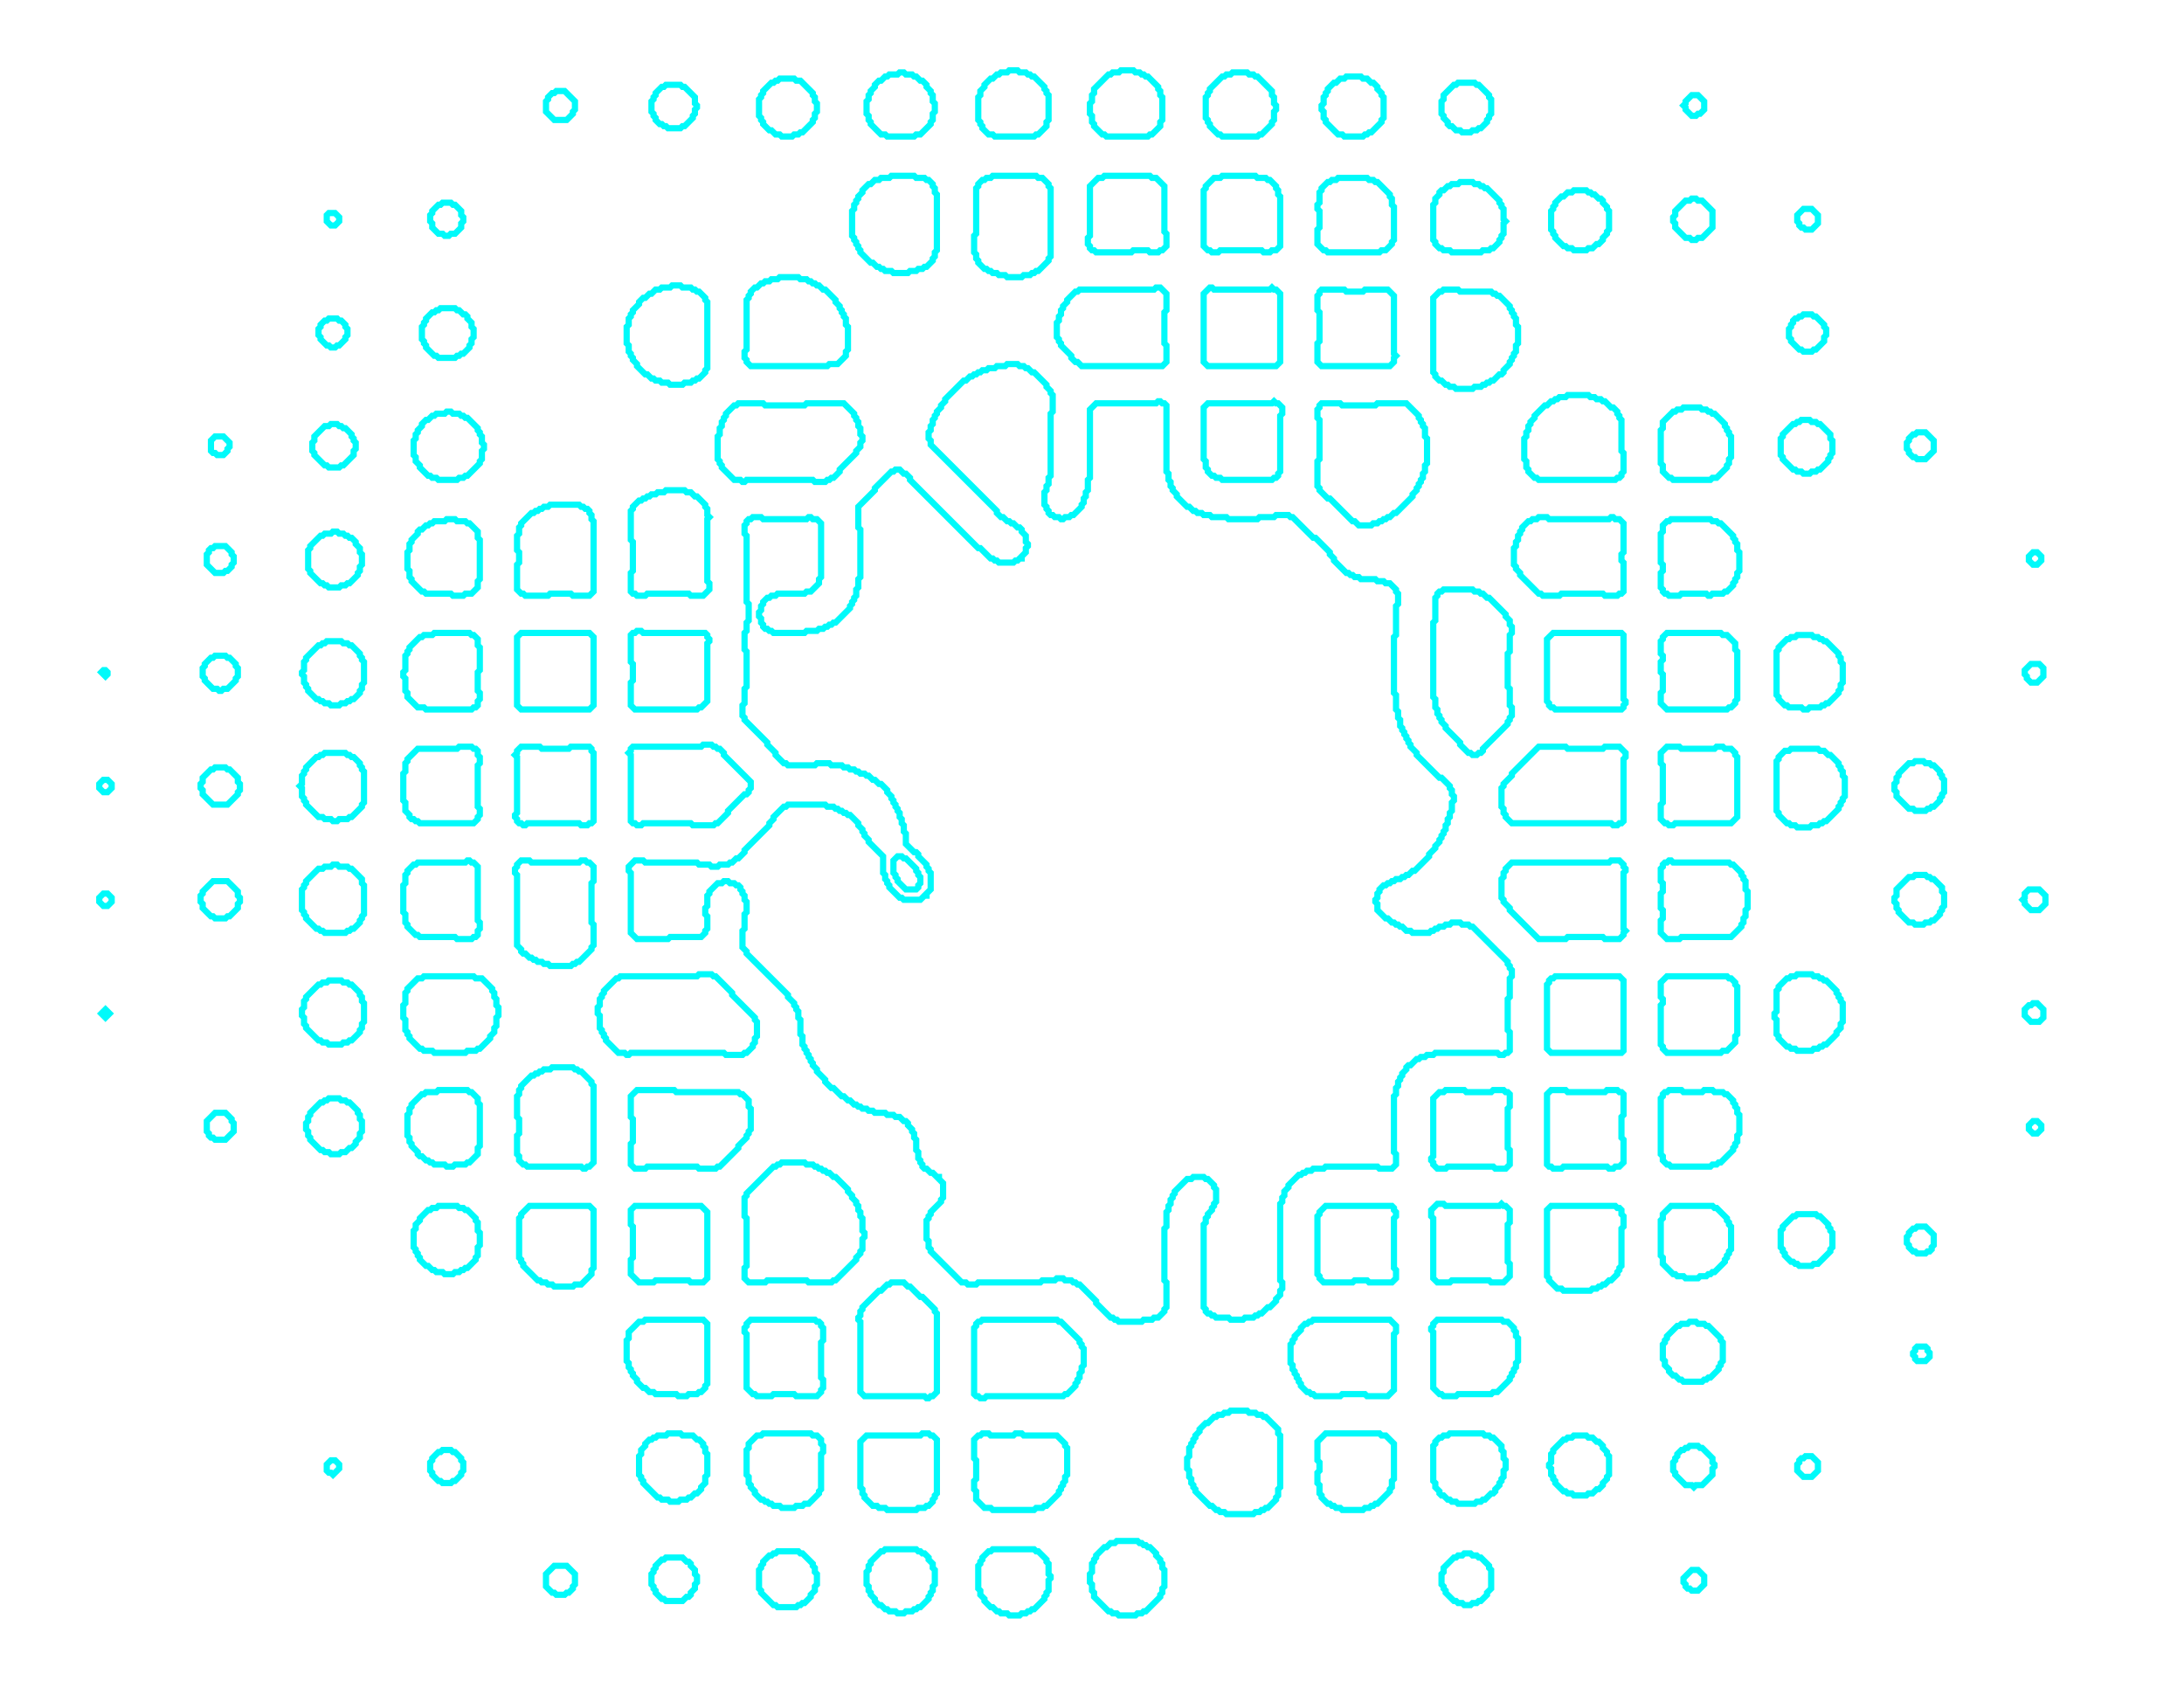 <svg xmlns="http://www.w3.org/2000/svg" xmlns:xlink="http://www.w3.org/1999/xlink" version="1.1" x="0" y="0" width="1056px" height="816px">
    <g id="rootLayer" transform="translate(0, 0)">
        <path fill="none" stroke="#00fafa" stroke-width="3" d="M 486 177 L 487 176 L 492 176 L 493 177 L 495 177 L 496 178 L 497 178 L 499 180 L 500 180 L 506 186 L 506 187 L 508 189 L 508 190 L 509 191 L 509 199 L 508 200 L 508 230 L 507 231 L 507 234 L 506 235 L 506 237 L 505 238 L 505 244 L 506 245 L 506 246 L 507 247 L 507 248 L 508 249 L 509 249 L 510 250 L 512 250 L 513 251 L 514 251 L 515 250 L 517 250 L 518 249 L 519 249 L 523 245 L 523 244 L 524 243 L 524 241 L 525 240 L 525 238 L 526 237 L 526 232 L 527 231 L 527 198 L 530 195 L 559 195 L 560 194 L 561 194 L 562 195 L 563 195 L 564 196 L 564 228 L 565 229 L 565 232 L 566 233 L 566 235 L 567 236 L 567 237 L 569 239 L 569 240 L 574 245 L 575 245 L 577 247 L 578 247 L 579 248 L 581 248 L 582 249 L 585 249 L 586 250 L 593 250 L 594 251 L 608 251 L 609 250 L 616 250 L 617 249 L 623 249 L 624 250 L 625 250 L 635 260 L 636 260 L 643 267 L 643 268 L 645 270 L 645 271 L 651 277 L 652 277 L 653 278 L 654 278 L 655 279 L 657 279 L 658 280 L 665 280 L 666 281 L 669 281 L 670 282 L 672 282 L 675 285 L 675 286 L 676 287 L 676 292 L 675 293 L 675 307 L 674 308 L 674 335 L 675 336 L 675 343 L 676 344 L 676 347 L 677 348 L 677 351 L 678 352 L 678 353 L 679 354 L 679 355 L 680 356 L 680 357 L 681 358 L 681 359 L 682 360 L 682 361 L 685 364 L 685 365 L 696 376 L 697 376 L 701 380 L 701 381 L 702 382 L 702 384 L 703 385 L 703 387 L 702 388 L 702 392 L 701 393 L 701 395 L 700 396 L 700 398 L 699 399 L 699 401 L 698 402 L 698 403 L 697 404 L 697 405 L 696 406 L 696 407 L 694 409 L 694 410 L 691 413 L 691 414 L 684 421 L 683 421 L 681 423 L 680 423 L 679 424 L 678 424 L 677 425 L 675 425 L 674 426 L 673 426 L 672 427 L 671 427 L 670 428 L 669 428 L 667 430 L 667 431 L 666 432 L 666 434 L 665 435 L 665 436 L 666 437 L 666 440 L 670 444 L 671 444 L 673 446 L 674 446 L 675 447 L 676 447 L 677 448 L 678 448 L 680 450 L 682 450 L 683 451 L 691 451 L 692 450 L 693 450 L 694 449 L 695 449 L 696 448 L 698 448 L 699 447 L 701 447 L 702 446 L 706 446 L 707 447 L 710 447 L 711 448 L 712 448 L 729 465 L 729 466 L 730 467 L 730 468 L 731 469 L 731 472 L 730 473 L 730 482 L 729 483 L 729 498 L 730 499 L 730 508 L 729 509 L 728 509 L 727 510 L 725 510 L 724 509 L 694 509 L 693 510 L 690 510 L 689 511 L 687 511 L 686 512 L 685 512 L 682 515 L 681 515 L 680 516 L 680 517 L 678 519 L 678 520 L 677 521 L 677 522 L 676 523 L 676 525 L 675 526 L 675 529 L 674 530 L 674 557 L 675 558 L 675 563 L 673 565 L 667 565 L 666 564 L 641 564 L 640 565 L 635 565 L 634 566 L 632 566 L 631 567 L 630 567 L 629 568 L 628 568 L 623 573 L 623 574 L 621 576 L 621 578 L 620 579 L 620 581 L 619 582 L 619 619 L 620 620 L 620 623 L 619 624 L 619 626 L 617 628 L 617 629 L 614 632 L 613 632 L 610 635 L 609 635 L 608 636 L 607 636 L 606 637 L 602 637 L 601 638 L 595 638 L 594 637 L 588 637 L 587 636 L 586 636 L 585 635 L 584 635 L 583 634 L 583 633 L 582 632 L 582 592 L 583 591 L 583 589 L 584 588 L 584 587 L 586 585 L 586 584 L 587 583 L 587 582 L 588 581 L 588 575 L 587 574 L 587 573 L 584 570 L 583 570 L 582 569 L 577 569 L 576 570 L 574 570 L 568 576 L 568 577 L 567 578 L 567 579 L 566 580 L 566 582 L 565 583 L 565 585 L 564 586 L 564 593 L 563 594 L 563 619 L 564 620 L 564 632 L 563 633 L 563 634 L 560 637 L 558 637 L 557 638 L 553 638 L 552 639 L 541 639 L 540 638 L 539 638 L 538 637 L 537 637 L 530 630 L 530 629 L 522 621 L 521 621 L 520 620 L 519 620 L 518 619 L 515 619 L 514 618 L 511 618 L 510 619 L 504 619 L 503 620 L 473 620 L 472 621 L 468 621 L 467 620 L 465 620 L 450 605 L 450 604 L 449 603 L 449 600 L 448 599 L 448 590 L 449 589 L 449 588 L 450 587 L 450 586 L 455 581 L 455 580 L 456 579 L 456 572 L 454 570 L 454 569 L 453 569 L 451 567 L 450 567 L 448 565 L 447 565 L 446 564 L 446 563 L 445 562 L 445 561 L 444 560 L 444 557 L 443 556 L 443 551 L 442 550 L 442 548 L 441 547 L 441 546 L 439 544 L 439 543 L 438 542 L 437 542 L 435 540 L 433 540 L 432 539 L 429 539 L 428 538 L 423 538 L 422 537 L 420 537 L 419 536 L 417 536 L 416 535 L 415 535 L 414 534 L 413 534 L 411 532 L 410 532 L 408 530 L 407 530 L 403 526 L 402 526 L 399 523 L 399 522 L 395 518 L 395 517 L 393 515 L 393 514 L 392 513 L 392 512 L 391 511 L 391 510 L 390 509 L 390 508 L 389 507 L 389 506 L 388 505 L 388 501 L 387 500 L 387 493 L 386 492 L 386 489 L 385 488 L 385 487 L 384 486 L 384 485 L 381 482 L 381 481 L 361 461 L 361 460 L 359 458 L 359 450 L 360 449 L 360 442 L 361 441 L 361 436 L 360 435 L 360 433 L 359 432 L 359 431 L 358 430 L 358 429 L 357 428 L 356 428 L 355 427 L 353 427 L 352 426 L 350 426 L 349 427 L 347 427 L 343 431 L 343 432 L 342 433 L 342 438 L 341 439 L 341 442 L 342 443 L 342 449 L 341 450 L 341 451 L 339 453 L 324 453 L 323 454 L 308 454 L 305 451 L 305 422 L 304 421 L 304 419 L 307 416 L 311 416 L 312 417 L 337 417 L 338 418 L 343 418 L 344 419 L 347 419 L 348 418 L 352 418 L 353 417 L 354 417 L 356 415 L 357 415 L 360 412 L 360 411 L 372 399 L 372 398 L 374 396 L 374 395 L 379 390 L 380 390 L 381 389 L 399 389 L 400 390 L 403 390 L 404 391 L 405 391 L 406 392 L 407 392 L 408 393 L 409 393 L 410 394 L 411 394 L 415 398 L 415 399 L 417 401 L 417 402 L 418 403 L 418 404 L 420 406 L 420 407 L 427 414 L 427 422 L 428 423 L 428 425 L 429 426 L 429 427 L 430 428 L 430 429 L 435 434 L 436 434 L 437 435 L 445 435 L 447 433 L 448 433 L 448 432 L 450 430 L 450 422 L 449 421 L 449 420 L 448 419 L 448 418 L 444 414 L 444 413 L 443 412 L 442 412 L 438 408 L 438 403 L 437 402 L 437 399 L 436 398 L 436 396 L 435 395 L 435 393 L 434 392 L 434 391 L 433 390 L 433 389 L 432 388 L 432 387 L 431 386 L 431 385 L 429 383 L 429 382 L 426 379 L 425 379 L 423 377 L 422 377 L 420 375 L 419 375 L 418 374 L 416 374 L 415 373 L 414 373 L 413 372 L 411 372 L 410 371 L 408 371 L 407 370 L 402 370 L 401 369 L 395 369 L 394 370 L 381 370 L 380 369 L 379 369 L 375 365 L 375 364 L 371 360 L 371 359 L 360 348 L 360 347 L 359 346 L 359 341 L 360 340 L 360 333 L 361 332 L 361 315 L 360 314 L 360 306 L 361 305 L 361 301 L 362 300 L 362 292 L 361 291 L 361 259 L 360 258 L 360 254 L 361 253 L 361 252 L 362 251 L 363 251 L 364 250 L 368 250 L 369 251 L 390 251 L 391 250 L 392 250 L 393 251 L 395 251 L 397 253 L 397 279 L 396 280 L 396 282 L 392 286 L 390 286 L 389 287 L 376 287 L 375 288 L 373 288 L 372 289 L 371 289 L 369 291 L 369 292 L 368 293 L 368 295 L 367 296 L 367 298 L 368 299 L 368 301 L 369 302 L 369 303 L 370 304 L 371 304 L 372 305 L 373 305 L 374 306 L 389 306 L 390 305 L 395 305 L 396 304 L 398 304 L 399 303 L 400 303 L 401 302 L 402 302 L 403 301 L 404 301 L 411 294 L 411 293 L 412 292 L 412 291 L 413 290 L 413 289 L 414 288 L 414 285 L 415 284 L 415 280 L 416 279 L 416 256 L 415 255 L 415 245 L 423 237 L 423 236 L 431 228 L 432 228 L 433 227 L 435 227 L 437 229 L 438 229 L 440 231 L 440 232 L 473 265 L 474 265 L 479 270 L 480 270 L 481 271 L 482 271 L 483 272 L 490 272 L 491 271 L 492 271 L 493 270 L 494 270 L 494 269 L 496 267 L 496 265 L 497 264 L 497 263 L 496 262 L 496 259 L 494 257 L 494 256 L 493 255 L 492 255 L 490 253 L 489 253 L 488 252 L 487 252 L 485 250 L 484 250 L 482 248 L 482 247 L 450 215 L 450 213 L 449 212 L 449 209 L 450 208 L 450 206 L 451 205 L 451 203 L 452 202 L 452 201 L 453 200 L 453 199 L 455 197 L 455 196 L 457 194 L 457 193 L 466 184 L 467 184 L 469 182 L 470 182 L 471 181 L 472 181 L 473 180 L 474 180 L 475 179 L 477 179 L 478 178 L 481 178 L 482 177 L 486 177 L 487 176 "></path>
        <path fill="none" stroke="#00fafa" stroke-width="3" d="M 377 563 L 378 562 L 389 562 L 390 563 L 393 563 L 394 564 L 395 564 L 396 565 L 397 565 L 398 566 L 399 566 L 400 567 L 401 567 L 403 569 L 404 569 L 410 575 L 410 576 L 412 578 L 412 579 L 414 581 L 414 582 L 415 583 L 415 585 L 416 586 L 416 588 L 417 589 L 417 595 L 418 596 L 418 598 L 417 599 L 417 604 L 416 605 L 416 606 L 414 608 L 414 609 L 404 619 L 403 619 L 402 620 L 391 620 L 390 619 L 371 619 L 370 620 L 362 620 L 360 618 L 360 613 L 361 612 L 361 589 L 360 588 L 360 579 L 361 578 L 361 577 L 374 564 L 375 564 L 376 563 L 377 563 L 378 562 "></path>
        <path fill="none" stroke="#00fafa" stroke-width="3" d="M 638 196 L 639 195 L 648 195 L 649 196 L 665 196 L 666 195 L 680 195 L 686 201 L 686 202 L 687 203 L 687 204 L 688 205 L 688 206 L 689 207 L 689 211 L 690 212 L 690 224 L 689 225 L 689 228 L 688 229 L 688 231 L 687 232 L 687 233 L 686 234 L 686 235 L 685 236 L 685 237 L 683 239 L 683 240 L 675 248 L 674 248 L 672 250 L 671 250 L 670 251 L 669 251 L 668 252 L 667 252 L 666 253 L 664 253 L 663 254 L 657 254 L 655 252 L 654 252 L 643 241 L 642 241 L 638 237 L 638 236 L 637 235 L 637 223 L 638 222 L 638 203 L 637 202 L 637 198 L 638 197 L 638 196 L 639 195 "></path>
        <path fill="none" stroke="#00fafa" stroke-width="3" d="M 337 472 L 338 471 L 344 471 L 345 472 L 346 472 L 354 480 L 354 481 L 365 492 L 365 493 L 366 494 L 366 501 L 365 502 L 365 504 L 364 505 L 364 506 L 361 509 L 360 509 L 359 510 L 351 510 L 350 509 L 305 509 L 304 510 L 303 510 L 302 509 L 299 509 L 293 503 L 293 502 L 292 501 L 292 500 L 291 499 L 291 498 L 290 497 L 290 491 L 289 490 L 289 487 L 290 486 L 290 483 L 291 482 L 291 481 L 292 480 L 292 479 L 298 473 L 299 473 L 300 472 L 337 472 L 338 471 "></path>
        <path fill="none" stroke="#00fafa" stroke-width="3" d="M 697 286 L 698 285 L 712 285 L 713 286 L 715 286 L 716 287 L 717 287 L 719 289 L 720 289 L 728 297 L 728 298 L 730 300 L 730 302 L 731 303 L 731 306 L 730 307 L 730 315 L 729 316 L 729 332 L 730 333 L 730 341 L 731 342 L 731 346 L 730 347 L 730 348 L 729 349 L 729 350 L 717 362 L 717 363 L 716 364 L 715 364 L 714 365 L 712 365 L 711 364 L 710 364 L 706 360 L 706 359 L 699 352 L 699 351 L 697 349 L 697 348 L 696 347 L 696 346 L 695 345 L 695 343 L 694 342 L 694 338 L 693 337 L 693 301 L 694 300 L 694 289 L 695 288 L 695 287 L 696 286 L 697 286 L 698 285 "></path>
        <path fill="none" stroke="#00fafa" stroke-width="3" d="M 356 196 L 357 195 L 369 195 L 370 196 L 389 196 L 390 195 L 408 195 L 413 200 L 413 201 L 414 202 L 414 203 L 415 204 L 415 206 L 416 207 L 416 210 L 417 211 L 417 213 L 416 214 L 416 216 L 414 218 L 414 219 L 406 227 L 406 228 L 403 231 L 402 231 L 401 232 L 400 232 L 399 233 L 394 233 L 393 232 L 361 232 L 360 233 L 359 233 L 358 232 L 355 232 L 349 226 L 349 225 L 348 224 L 348 223 L 347 222 L 347 211 L 348 210 L 348 207 L 349 206 L 349 204 L 350 203 L 350 202 L 351 201 L 351 200 L 355 196 L 356 196 L 357 195 "></path>
        <path fill="none" stroke="#00fafa" stroke-width="3" d="M 778 417 L 779 416 L 783 416 L 785 418 L 785 419 L 786 420 L 786 421 L 785 422 L 785 449 L 786 450 L 785 451 L 785 452 L 783 454 L 776 454 L 775 453 L 758 453 L 757 454 L 744 454 L 730 440 L 730 439 L 727 436 L 727 435 L 726 434 L 726 425 L 727 424 L 727 422 L 728 421 L 728 420 L 731 417 L 778 417 L 779 416 "></path>
        <path fill="none" stroke="#00fafa" stroke-width="3" d="M 744 361 L 757 361 L 758 362 L 775 362 L 776 361 L 783 361 L 786 364 L 786 366 L 785 367 L 785 397 L 784 398 L 783 398 L 782 399 L 780 399 L 779 398 L 731 398 L 728 395 L 728 394 L 727 393 L 727 391 L 726 390 L 726 381 L 727 380 L 727 379 L 731 375 L 731 374 L 744 361 L 757 361 "></path>
        <path fill="none" stroke="#00fafa" stroke-width="3" d="M 308 527 L 326 527 L 327 528 L 357 528 L 358 529 L 359 529 L 362 532 L 362 535 L 363 536 L 363 546 L 362 547 L 362 548 L 361 549 L 361 550 L 357 554 L 357 555 L 348 564 L 347 564 L 346 565 L 338 565 L 337 564 L 313 564 L 312 565 L 307 565 L 305 563 L 305 553 L 306 552 L 306 541 L 305 540 L 305 530 L 308 527 L 326 527 "></path>
        <path fill="none" stroke="#00fafa" stroke-width="3" d="M 339 361 L 340 360 L 344 360 L 345 361 L 346 361 L 347 362 L 348 362 L 350 364 L 350 365 L 363 378 L 363 381 L 362 382 L 362 383 L 361 384 L 360 384 L 352 392 L 352 393 L 347 398 L 346 398 L 345 399 L 335 399 L 334 398 L 311 398 L 310 399 L 308 399 L 307 398 L 306 398 L 305 397 L 305 365 L 304 364 L 305 363 L 305 362 L 306 361 L 339 361 L 340 360 "></path>
        <path fill="none" stroke="#00fafa" stroke-width="3" d="M 594 683 L 595 682 L 603 682 L 604 683 L 607 683 L 608 684 L 610 684 L 611 685 L 612 685 L 618 691 L 618 693 L 619 694 L 619 719 L 618 720 L 618 723 L 617 724 L 617 725 L 613 729 L 612 729 L 611 730 L 610 730 L 609 731 L 607 731 L 606 732 L 593 732 L 592 731 L 590 731 L 589 730 L 588 730 L 586 728 L 585 728 L 578 721 L 578 720 L 577 719 L 577 718 L 576 717 L 576 715 L 575 714 L 575 711 L 574 710 L 574 705 L 575 704 L 575 700 L 576 699 L 576 698 L 577 697 L 577 696 L 578 695 L 578 694 L 580 692 L 580 691 L 583 688 L 584 688 L 587 685 L 588 685 L 589 684 L 591 684 L 592 683 L 594 683 L 595 682 "></path>
        <path fill="none" stroke="#00fafa" stroke-width="3" d="M 376 135 L 377 134 L 386 134 L 387 135 L 390 135 L 391 136 L 392 136 L 393 137 L 394 137 L 395 138 L 396 138 L 398 140 L 399 140 L 404 145 L 404 146 L 406 148 L 406 149 L 407 150 L 407 151 L 408 152 L 408 153 L 409 154 L 409 157 L 410 158 L 410 169 L 409 170 L 409 172 L 405 176 L 401 176 L 400 177 L 363 177 L 361 175 L 361 174 L 360 173 L 360 170 L 361 169 L 361 145 L 362 144 L 362 143 L 363 142 L 363 141 L 365 139 L 366 139 L 368 137 L 369 137 L 370 136 L 372 136 L 373 135 L 376 135 L 377 134 "></path>
        <path fill="none" stroke="#00fafa" stroke-width="3" d="M 430 621 L 431 620 L 437 620 L 439 622 L 440 622 L 445 627 L 446 627 L 452 633 L 452 634 L 453 635 L 453 673 L 451 675 L 450 675 L 449 676 L 448 676 L 447 675 L 418 675 L 416 673 L 416 639 L 415 638 L 415 637 L 416 636 L 416 634 L 417 633 L 417 632 L 425 624 L 426 624 L 429 621 L 430 621 L 431 620 "></path>
        <path fill="none" stroke="#00fafa" stroke-width="3" d="M 474 639 L 475 638 L 511 638 L 512 639 L 513 639 L 522 648 L 522 649 L 523 650 L 523 651 L 524 652 L 524 660 L 523 661 L 523 663 L 522 664 L 522 666 L 521 667 L 521 668 L 520 669 L 520 670 L 516 674 L 515 674 L 514 675 L 477 675 L 476 676 L 474 676 L 473 675 L 472 675 L 471 674 L 471 642 L 472 641 L 472 640 L 473 639 L 474 639 L 475 638 "></path>
        <path fill="none" stroke="#00fafa" stroke-width="3" d="M 558 140 L 559 139 L 561 139 L 564 142 L 564 150 L 563 151 L 563 166 L 564 167 L 564 175 L 562 177 L 523 177 L 521 175 L 520 175 L 518 173 L 518 172 L 513 167 L 513 166 L 512 165 L 512 164 L 511 163 L 511 156 L 512 155 L 512 153 L 513 152 L 513 150 L 514 149 L 514 148 L 516 146 L 516 145 L 520 141 L 521 141 L 522 140 L 558 140 L 559 139 "></path>
        <path fill="none" stroke="#00fafa" stroke-width="3" d="M 743 251 L 744 250 L 748 250 L 749 251 L 778 251 L 779 250 L 780 250 L 781 251 L 783 251 L 785 253 L 785 267 L 784 268 L 784 271 L 785 272 L 785 286 L 784 287 L 783 287 L 782 288 L 776 288 L 775 287 L 755 287 L 754 288 L 746 288 L 745 287 L 744 287 L 735 278 L 735 277 L 733 275 L 733 274 L 732 273 L 732 265 L 733 264 L 733 262 L 734 261 L 734 259 L 735 258 L 735 257 L 736 256 L 736 255 L 739 252 L 740 252 L 741 251 L 743 251 L 744 250 "></path>
        <path fill="none" stroke="#00fafa" stroke-width="3" d="M 321 238 L 322 237 L 331 237 L 332 238 L 334 238 L 336 240 L 337 240 L 341 244 L 341 245 L 342 246 L 342 249 L 343 250 L 342 251 L 342 281 L 343 282 L 343 285 L 340 288 L 334 288 L 333 287 L 313 287 L 312 288 L 308 288 L 307 287 L 306 287 L 305 286 L 305 277 L 306 276 L 306 262 L 305 261 L 305 247 L 306 246 L 306 245 L 309 242 L 310 242 L 311 241 L 312 241 L 313 240 L 314 240 L 315 239 L 317 239 L 318 238 L 321 238 L 322 237 "></path>
        <path fill="none" stroke="#00fafa" stroke-width="3" d="M 252 416 L 256 416 L 257 417 L 280 417 L 281 416 L 283 416 L 284 417 L 285 417 L 287 419 L 287 426 L 286 427 L 286 446 L 287 447 L 287 457 L 286 458 L 286 459 L 280 465 L 279 465 L 278 466 L 277 466 L 276 467 L 266 467 L 265 466 L 263 466 L 262 465 L 260 465 L 259 464 L 258 464 L 257 463 L 256 463 L 254 461 L 253 461 L 252 460 L 252 459 L 250 457 L 250 423 L 249 422 L 249 420 L 250 419 L 250 418 L 252 416 L 256 416 "></path>
        <path fill="none" stroke="#00fafa" stroke-width="3" d="M 634 639 L 635 638 L 672 638 L 675 641 L 675 644 L 674 645 L 674 672 L 671 675 L 661 675 L 660 674 L 649 674 L 648 675 L 636 675 L 635 674 L 634 674 L 633 673 L 632 673 L 629 670 L 629 669 L 628 668 L 628 667 L 627 666 L 627 665 L 626 664 L 626 663 L 625 662 L 625 660 L 624 659 L 624 650 L 625 649 L 625 648 L 626 647 L 626 646 L 629 643 L 629 642 L 631 640 L 632 640 L 633 639 L 634 639 L 635 638 "></path>
        <path fill="none" stroke="#00fafa" stroke-width="3" d="M 757 192 L 758 191 L 768 191 L 769 192 L 771 192 L 772 193 L 774 193 L 775 194 L 776 194 L 779 197 L 780 197 L 782 199 L 782 200 L 783 201 L 783 202 L 784 203 L 784 218 L 785 219 L 785 228 L 784 229 L 784 230 L 783 231 L 782 231 L 781 232 L 744 232 L 743 231 L 742 231 L 739 228 L 739 227 L 738 226 L 738 223 L 737 222 L 737 212 L 738 211 L 738 209 L 739 208 L 739 206 L 740 205 L 740 204 L 742 202 L 742 201 L 747 196 L 748 196 L 750 194 L 751 194 L 752 193 L 753 193 L 754 192 L 757 192 L 758 191 "></path>
        <path fill="none" stroke="#00fafa" stroke-width="3" d="M 697 141 L 698 140 L 705 140 L 706 141 L 721 141 L 722 142 L 723 142 L 724 143 L 725 143 L 730 148 L 730 149 L 731 150 L 731 151 L 732 152 L 732 153 L 733 154 L 733 157 L 734 158 L 734 166 L 733 167 L 733 170 L 732 171 L 732 172 L 731 173 L 731 174 L 730 175 L 730 176 L 727 179 L 727 180 L 726 181 L 725 181 L 722 184 L 721 184 L 720 185 L 719 185 L 718 186 L 717 186 L 716 187 L 713 187 L 712 188 L 704 188 L 703 187 L 701 187 L 700 186 L 699 186 L 697 184 L 696 184 L 694 182 L 694 181 L 693 180 L 693 144 L 696 141 L 697 141 L 698 140 "></path>
        <path fill="none" stroke="#00fafa" stroke-width="3" d="M 266 517 L 267 516 L 277 516 L 278 517 L 279 517 L 280 518 L 281 518 L 286 523 L 286 524 L 287 525 L 287 562 L 285 564 L 284 564 L 283 565 L 282 565 L 281 564 L 255 564 L 254 563 L 253 563 L 251 561 L 251 559 L 250 558 L 250 549 L 251 548 L 251 541 L 250 540 L 250 530 L 251 529 L 251 527 L 252 526 L 252 525 L 257 520 L 258 520 L 259 519 L 260 519 L 261 518 L 262 518 L 263 517 L 266 517 L 267 516 "></path>
        <path fill="none" stroke="#00fafa" stroke-width="3" d="M 479 86 L 480 85 L 501 85 L 502 86 L 504 86 L 507 89 L 507 90 L 508 91 L 508 124 L 507 125 L 507 126 L 502 131 L 501 131 L 500 132 L 499 132 L 498 133 L 495 133 L 494 134 L 487 134 L 486 133 L 483 133 L 482 132 L 480 132 L 479 131 L 478 131 L 477 130 L 476 130 L 473 127 L 473 126 L 472 125 L 472 123 L 471 122 L 471 114 L 472 113 L 472 91 L 473 90 L 473 89 L 475 87 L 476 87 L 477 86 L 479 86 L 480 85 "></path>
        <path fill="none" stroke="#00fafa" stroke-width="3" d="M 430 86 L 431 85 L 442 85 L 443 86 L 447 86 L 448 87 L 449 87 L 451 89 L 451 90 L 452 91 L 452 93 L 453 94 L 453 121 L 452 122 L 452 124 L 451 125 L 451 126 L 448 129 L 447 129 L 446 130 L 444 130 L 443 131 L 440 131 L 439 132 L 432 132 L 431 131 L 428 131 L 427 130 L 426 130 L 425 129 L 424 129 L 422 127 L 421 127 L 416 122 L 416 121 L 415 120 L 415 119 L 414 118 L 414 117 L 413 116 L 413 115 L 412 114 L 412 102 L 413 101 L 413 99 L 414 98 L 414 97 L 415 96 L 415 95 L 417 93 L 417 92 L 420 89 L 421 89 L 423 87 L 425 87 L 426 86 L 430 86 L 431 85 "></path>
        <path fill="none" stroke="#00fafa" stroke-width="3" d="M 324 139 L 325 138 L 329 138 L 330 139 L 334 139 L 335 140 L 336 140 L 337 141 L 338 141 L 341 144 L 341 145 L 342 146 L 342 178 L 341 179 L 341 180 L 338 183 L 337 183 L 336 184 L 335 184 L 334 185 L 331 185 L 330 186 L 324 186 L 323 185 L 320 185 L 319 184 L 317 184 L 316 183 L 315 183 L 313 181 L 312 181 L 308 177 L 308 176 L 306 174 L 306 173 L 305 172 L 305 171 L 304 170 L 304 167 L 303 166 L 303 158 L 304 157 L 304 154 L 305 153 L 305 152 L 306 151 L 306 150 L 309 147 L 309 146 L 311 144 L 312 144 L 314 142 L 315 142 L 317 140 L 319 140 L 320 139 L 324 139 L 325 138 "></path>
        <path fill="none" stroke="#00fafa" stroke-width="3" d="M 265 245 L 266 244 L 280 244 L 281 245 L 282 245 L 283 246 L 284 246 L 285 247 L 285 248 L 286 249 L 286 251 L 287 252 L 287 286 L 285 288 L 277 288 L 276 287 L 266 287 L 265 288 L 254 288 L 253 287 L 252 287 L 250 285 L 250 273 L 251 272 L 251 267 L 250 266 L 250 259 L 251 258 L 251 255 L 252 254 L 252 253 L 257 248 L 258 248 L 259 247 L 260 247 L 261 246 L 262 246 L 263 245 L 265 245 L 266 244 "></path>
        <path fill="none" stroke="#00fafa" stroke-width="3" d="M 474 694 L 475 693 L 478 693 L 479 694 L 490 694 L 491 693 L 494 693 L 495 694 L 511 694 L 515 698 L 515 699 L 516 700 L 516 713 L 515 714 L 515 716 L 514 717 L 514 718 L 513 719 L 513 720 L 512 721 L 512 722 L 506 728 L 505 728 L 504 729 L 501 729 L 500 730 L 480 730 L 479 729 L 476 729 L 472 725 L 472 721 L 471 720 L 471 716 L 472 715 L 472 706 L 471 705 L 471 696 L 473 694 L 474 694 L 475 693 "></path>
        <path fill="none" stroke="#00fafa" stroke-width="3" d="M 204 473 L 205 472 L 229 472 L 230 473 L 233 473 L 238 478 L 238 479 L 239 480 L 239 482 L 240 483 L 240 486 L 241 487 L 241 491 L 240 492 L 240 496 L 239 497 L 239 499 L 237 501 L 237 502 L 232 507 L 231 507 L 230 508 L 226 508 L 225 509 L 210 509 L 209 508 L 205 508 L 204 507 L 203 507 L 198 502 L 198 501 L 197 500 L 197 499 L 196 498 L 196 493 L 195 492 L 195 486 L 196 485 L 196 480 L 197 479 L 197 478 L 202 473 L 204 473 L 205 472 "></path>
        <path fill="none" stroke="#00fafa" stroke-width="3" d="M 806 417 L 807 416 L 808 416 L 809 417 L 836 417 L 837 418 L 838 418 L 842 422 L 842 423 L 843 424 L 843 425 L 844 426 L 844 430 L 845 431 L 845 439 L 844 440 L 844 443 L 843 444 L 843 446 L 842 447 L 842 448 L 837 453 L 813 453 L 812 454 L 806 454 L 803 451 L 803 445 L 804 444 L 804 440 L 803 439 L 803 432 L 804 431 L 804 427 L 803 426 L 803 420 L 804 419 L 804 418 L 805 417 L 806 417 L 807 416 "></path>
        <path fill="none" stroke="#00fafa" stroke-width="3" d="M 750 583 L 781 583 L 782 584 L 783 584 L 784 585 L 784 587 L 785 588 L 785 593 L 784 594 L 784 612 L 783 613 L 783 614 L 782 615 L 782 616 L 779 619 L 778 619 L 776 621 L 775 621 L 774 622 L 773 622 L 772 623 L 770 623 L 769 624 L 756 624 L 755 623 L 753 623 L 749 619 L 749 618 L 748 617 L 748 585 L 750 583 L 781 583 "></path>
        <path fill="none" stroke="#00fafa" stroke-width="3" d="M 695 638 L 726 638 L 727 639 L 729 639 L 732 642 L 732 643 L 733 644 L 733 646 L 734 647 L 734 658 L 733 659 L 733 661 L 732 662 L 732 663 L 731 664 L 731 665 L 730 666 L 730 667 L 724 673 L 722 673 L 721 674 L 705 674 L 704 675 L 698 675 L 697 674 L 696 674 L 693 671 L 693 644 L 692 643 L 692 642 L 693 641 L 693 640 L 695 638 L 726 638 "></path>
        <path fill="none" stroke="#00fafa" stroke-width="3" d="M 585 139 L 586 139 L 587 140 L 614 140 L 615 139 L 616 140 L 617 140 L 619 142 L 619 175 L 617 177 L 584 177 L 582 175 L 582 142 L 585 139 L 586 139 "></path>
        <path fill="none" stroke="#00fafa" stroke-width="3" d="M 252 306 L 285 306 L 287 308 L 287 341 L 285 343 L 252 343 L 250 341 L 250 308 L 252 306 L 285 306 "></path>
        <path fill="none" stroke="#00fafa" stroke-width="3" d="M 751 306 L 784 306 L 785 307 L 785 338 L 786 339 L 786 340 L 785 341 L 785 342 L 784 343 L 752 343 L 751 342 L 750 342 L 749 341 L 749 340 L 748 339 L 748 309 L 751 306 L 784 306 "></path>
        <path fill="none" stroke="#00fafa" stroke-width="3" d="M 751 473 L 752 472 L 783 472 L 785 474 L 785 508 L 784 509 L 750 509 L 748 507 L 748 476 L 749 475 L 749 474 L 750 473 L 751 473 L 752 472 "></path>
        <path fill="none" stroke="#00fafa" stroke-width="3" d="M 252 361 L 261 361 L 262 362 L 275 362 L 276 361 L 285 361 L 286 362 L 286 363 L 287 364 L 287 397 L 286 398 L 285 398 L 284 399 L 281 399 L 280 398 L 255 398 L 254 399 L 253 399 L 252 398 L 251 398 L 250 397 L 250 396 L 249 395 L 249 394 L 250 393 L 250 366 L 249 365 L 250 364 L 250 363 L 252 361 L 261 361 "></path>
        <path fill="none" stroke="#00fafa" stroke-width="3" d="M 641 583 L 673 583 L 674 584 L 674 585 L 675 586 L 675 588 L 674 589 L 674 613 L 675 614 L 675 618 L 673 620 L 662 620 L 661 619 L 655 619 L 654 620 L 640 620 L 638 618 L 638 617 L 637 616 L 637 588 L 638 587 L 638 586 L 641 583 L 673 583 "></path>
        <path fill="none" stroke="#00fafa" stroke-width="3" d="M 307 306 L 308 305 L 310 305 L 311 306 L 341 306 L 342 307 L 342 308 L 343 309 L 343 310 L 342 311 L 342 339 L 339 342 L 338 342 L 337 343 L 307 343 L 305 341 L 305 330 L 306 329 L 306 321 L 305 320 L 305 307 L 306 306 L 307 306 L 308 305 "></path>
        <path fill="none" stroke="#00fafa" stroke-width="3" d="M 750 527 L 757 527 L 758 528 L 776 528 L 777 527 L 782 527 L 783 528 L 784 528 L 785 529 L 785 539 L 784 540 L 784 550 L 785 551 L 785 562 L 783 564 L 781 564 L 780 565 L 778 565 L 777 564 L 756 564 L 755 565 L 751 565 L 750 564 L 749 564 L 748 563 L 748 529 L 750 527 L 757 527 "></path>
        <path fill="none" stroke="#00fafa" stroke-width="3" d="M 615 195 L 616 194 L 617 195 L 618 195 L 620 197 L 620 200 L 619 201 L 619 228 L 618 229 L 618 230 L 617 231 L 616 231 L 615 232 L 591 232 L 590 231 L 588 231 L 587 230 L 586 230 L 584 228 L 584 227 L 583 226 L 583 223 L 582 222 L 582 197 L 584 195 L 615 195 L 616 194 "></path>
        <path fill="none" stroke="#00fafa" stroke-width="3" d="M 698 528 L 699 527 L 708 527 L 709 528 L 721 528 L 722 527 L 727 527 L 728 528 L 729 528 L 730 529 L 730 535 L 729 536 L 729 555 L 730 556 L 730 563 L 728 565 L 723 565 L 722 564 L 700 564 L 699 565 L 695 565 L 693 563 L 693 562 L 692 561 L 692 560 L 693 559 L 693 531 L 696 528 L 698 528 L 699 527 "></path>
        <path fill="none" stroke="#00fafa" stroke-width="3" d="M 638 141 L 639 140 L 650 140 L 651 141 L 659 141 L 660 140 L 671 140 L 674 143 L 674 171 L 675 172 L 674 173 L 674 175 L 672 177 L 639 177 L 637 175 L 637 166 L 638 165 L 638 151 L 637 150 L 637 143 L 638 142 L 638 141 L 639 140 "></path>
        <path fill="none" stroke="#00fafa" stroke-width="3" d="M 695 582 L 698 582 L 699 583 L 725 583 L 726 582 L 727 583 L 728 583 L 730 585 L 730 591 L 729 592 L 729 610 L 730 611 L 730 617 L 727 620 L 721 620 L 720 619 L 702 619 L 701 620 L 695 620 L 693 618 L 693 589 L 692 588 L 692 585 L 695 582 L 698 582 "></path>
        <path fill="none" stroke="#00fafa" stroke-width="3" d="M 806 472 L 835 472 L 836 473 L 837 473 L 839 475 L 839 476 L 840 477 L 840 500 L 839 501 L 839 504 L 835 508 L 833 508 L 832 509 L 806 509 L 804 507 L 804 506 L 803 505 L 803 486 L 804 485 L 804 483 L 803 482 L 803 475 L 806 472 L 835 472 "></path>
        <path fill="none" stroke="#00fafa" stroke-width="3" d="M 363 638 L 394 638 L 395 639 L 396 639 L 397 640 L 397 641 L 398 642 L 398 648 L 397 649 L 397 666 L 398 667 L 398 671 L 397 672 L 397 673 L 395 675 L 385 675 L 384 674 L 374 674 L 373 675 L 366 675 L 365 674 L 364 674 L 361 671 L 361 645 L 360 644 L 360 642 L 361 641 L 361 640 L 363 638 L 394 638 "></path>
        <path fill="none" stroke="#00fafa" stroke-width="3" d="M 307 583 L 339 583 L 342 586 L 342 618 L 340 620 L 334 620 L 333 619 L 317 619 L 316 620 L 309 620 L 305 616 L 305 609 L 306 608 L 306 593 L 305 592 L 305 585 L 307 583 L 339 583 "></path>
        <path fill="none" stroke="#00fafa" stroke-width="3" d="M 806 306 L 832 306 L 833 307 L 835 307 L 839 311 L 839 314 L 840 315 L 840 338 L 839 339 L 839 340 L 837 342 L 836 342 L 835 343 L 806 343 L 803 340 L 803 335 L 804 334 L 804 326 L 803 325 L 803 320 L 804 319 L 804 317 L 803 316 L 803 310 L 804 309 L 804 308 L 806 306 L 832 306 "></path>
        <path fill="none" stroke="#00fafa" stroke-width="3" d="M 806 361 L 812 361 L 813 362 L 829 362 L 830 361 L 833 361 L 834 362 L 837 362 L 839 364 L 839 365 L 840 366 L 840 395 L 837 398 L 810 398 L 809 399 L 807 399 L 806 398 L 805 398 L 803 396 L 803 389 L 804 388 L 804 370 L 803 369 L 803 364 L 806 361 L 812 361 "></path>
        <path fill="none" stroke="#00fafa" stroke-width="3" d="M 533 86 L 534 85 L 556 85 L 557 86 L 559 86 L 563 90 L 563 112 L 564 113 L 564 119 L 562 121 L 561 121 L 560 122 L 556 122 L 555 121 L 548 121 L 547 122 L 530 122 L 529 121 L 528 121 L 527 120 L 527 119 L 526 118 L 526 115 L 527 114 L 527 90 L 531 86 L 533 86 L 534 85 "></path>
        <path fill="none" stroke="#00fafa" stroke-width="3" d="M 311 639 L 312 638 L 340 638 L 342 640 L 342 669 L 341 670 L 341 671 L 339 673 L 338 673 L 337 674 L 333 674 L 332 675 L 328 675 L 327 674 L 317 674 L 316 673 L 314 673 L 312 671 L 311 671 L 308 668 L 308 667 L 306 665 L 306 664 L 305 663 L 305 662 L 304 661 L 304 659 L 303 658 L 303 648 L 304 647 L 304 644 L 309 639 L 311 639 L 312 638 "></path>
        <path fill="none" stroke="#00fafa" stroke-width="3" d="M 590 86 L 591 85 L 607 85 L 608 86 L 612 86 L 613 87 L 614 87 L 617 90 L 617 91 L 618 92 L 618 94 L 619 95 L 619 119 L 617 121 L 615 121 L 614 122 L 611 122 L 610 121 L 590 121 L 589 122 L 586 122 L 585 121 L 584 121 L 582 119 L 582 92 L 583 91 L 583 90 L 587 86 L 590 86 L 591 85 "></path>
        <path fill="none" stroke="#00fafa" stroke-width="3" d="M 256 583 L 285 583 L 287 585 L 287 613 L 286 614 L 286 616 L 281 621 L 278 621 L 277 622 L 268 622 L 267 621 L 265 621 L 264 620 L 262 620 L 261 619 L 260 619 L 253 612 L 253 611 L 252 610 L 252 609 L 251 608 L 251 589 L 252 588 L 252 587 L 256 583 L 285 583 "></path>
        <path fill="none" stroke="#00fafa" stroke-width="3" d="M 806 528 L 807 527 L 813 527 L 814 528 L 823 528 L 824 527 L 828 527 L 829 528 L 833 528 L 834 529 L 835 529 L 838 532 L 838 533 L 839 534 L 839 535 L 840 536 L 840 538 L 841 539 L 841 548 L 840 549 L 840 552 L 839 553 L 839 554 L 838 555 L 838 556 L 832 562 L 831 562 L 830 563 L 828 563 L 827 564 L 808 564 L 807 563 L 806 563 L 804 561 L 804 559 L 803 558 L 803 531 L 804 530 L 804 529 L 805 528 L 806 528 L 807 527 "></path>
        <path fill="none" stroke="#00fafa" stroke-width="3" d="M 445 694 L 446 693 L 449 693 L 450 694 L 451 694 L 453 696 L 453 722 L 452 723 L 452 724 L 451 725 L 451 726 L 449 728 L 448 728 L 447 729 L 444 729 L 443 730 L 429 730 L 428 729 L 425 729 L 424 728 L 422 728 L 418 724 L 418 723 L 417 722 L 417 720 L 416 719 L 416 697 L 419 694 L 445 694 L 446 693 "></path>
        <path fill="none" stroke="#00fafa" stroke-width="3" d="M 807 252 L 808 251 L 827 251 L 828 252 L 830 252 L 831 253 L 832 253 L 838 259 L 838 260 L 839 261 L 839 262 L 840 263 L 840 266 L 841 267 L 841 276 L 840 277 L 840 279 L 839 280 L 839 281 L 838 282 L 838 283 L 835 286 L 834 286 L 833 287 L 828 287 L 827 288 L 826 288 L 825 287 L 813 287 L 812 288 L 807 288 L 806 287 L 805 287 L 804 286 L 804 285 L 803 284 L 803 277 L 804 276 L 804 273 L 803 272 L 803 258 L 804 257 L 804 254 L 806 252 L 807 252 L 808 251 "></path>
        <path fill="none" stroke="#00fafa" stroke-width="3" d="M 225 417 L 226 416 L 227 416 L 228 417 L 229 417 L 231 419 L 231 445 L 232 446 L 232 449 L 231 450 L 231 452 L 230 453 L 229 453 L 228 454 L 221 454 L 220 453 L 203 453 L 202 452 L 201 452 L 197 448 L 197 447 L 196 446 L 196 442 L 195 441 L 195 428 L 196 427 L 196 423 L 197 422 L 197 421 L 200 418 L 201 418 L 202 417 L 225 417 L 226 416 "></path>
        <path fill="none" stroke="#00fafa" stroke-width="3" d="M 221 362 L 222 361 L 228 361 L 229 362 L 230 362 L 231 363 L 231 365 L 232 366 L 232 369 L 231 370 L 231 390 L 232 391 L 232 394 L 231 395 L 231 396 L 229 398 L 203 398 L 202 397 L 201 397 L 200 396 L 199 396 L 198 395 L 198 394 L 196 392 L 196 388 L 195 387 L 195 374 L 196 373 L 196 369 L 197 368 L 197 367 L 202 362 L 221 362 L 222 361 "></path>
        <path fill="none" stroke="#00fafa" stroke-width="3" d="M 209 307 L 210 306 L 227 306 L 228 307 L 229 307 L 231 309 L 231 312 L 232 313 L 232 324 L 231 325 L 231 334 L 232 335 L 232 338 L 231 339 L 231 341 L 230 342 L 229 342 L 228 343 L 206 343 L 205 342 L 202 342 L 197 337 L 197 335 L 196 334 L 196 328 L 195 327 L 195 325 L 196 324 L 196 317 L 197 316 L 197 315 L 198 314 L 198 313 L 203 308 L 204 308 L 205 307 L 209 307 L 210 306 "></path>
        <path fill="none" stroke="#00fafa" stroke-width="3" d="M 641 693 L 667 693 L 668 694 L 670 694 L 674 698 L 674 715 L 673 716 L 673 719 L 672 720 L 672 721 L 666 727 L 665 727 L 664 728 L 663 728 L 662 729 L 660 729 L 659 730 L 649 730 L 648 729 L 646 729 L 645 728 L 644 728 L 643 727 L 642 727 L 639 724 L 639 723 L 638 722 L 638 718 L 637 717 L 637 712 L 638 711 L 638 707 L 637 706 L 637 697 L 641 693 L 667 693 "></path>
        <path fill="none" stroke="#00fafa" stroke-width="3" d="M 646 87 L 647 86 L 661 86 L 662 87 L 664 87 L 665 88 L 666 88 L 672 94 L 672 95 L 673 96 L 673 99 L 674 100 L 674 116 L 673 117 L 673 118 L 670 121 L 668 121 L 667 122 L 642 122 L 641 121 L 640 121 L 637 118 L 637 111 L 638 110 L 638 102 L 637 101 L 637 99 L 638 98 L 638 93 L 639 92 L 639 91 L 642 88 L 643 88 L 644 87 L 646 87 L 647 86 "></path>
        <path fill="none" stroke="#00fafa" stroke-width="3" d="M 368 694 L 369 693 L 392 693 L 393 694 L 395 694 L 397 696 L 397 698 L 398 699 L 398 702 L 397 703 L 397 720 L 396 721 L 396 722 L 391 727 L 389 727 L 388 728 L 385 728 L 384 729 L 378 729 L 377 728 L 374 728 L 373 727 L 372 727 L 371 726 L 370 726 L 369 725 L 368 725 L 365 722 L 365 721 L 363 719 L 363 718 L 362 717 L 362 714 L 361 713 L 361 701 L 362 700 L 362 698 L 366 694 L 368 694 L 369 693 "></path>
        <path fill="none" stroke="#00fafa" stroke-width="3" d="M 211 528 L 212 527 L 226 527 L 227 528 L 228 528 L 231 531 L 231 533 L 232 534 L 232 554 L 231 555 L 231 558 L 227 562 L 226 562 L 225 563 L 220 563 L 219 564 L 216 564 L 215 563 L 210 563 L 209 562 L 208 562 L 207 561 L 206 561 L 204 559 L 203 559 L 202 558 L 202 557 L 199 554 L 199 553 L 198 552 L 198 550 L 197 549 L 197 539 L 198 538 L 198 536 L 199 535 L 199 534 L 204 529 L 205 529 L 206 528 L 211 528 L 212 527 "></path>
        <path fill="none" stroke="#00fafa" stroke-width="3" d="M 215 252 L 216 251 L 220 251 L 221 252 L 225 252 L 226 253 L 227 253 L 231 257 L 231 260 L 232 261 L 232 280 L 231 281 L 231 284 L 228 287 L 225 287 L 224 288 L 219 288 L 218 287 L 206 287 L 205 286 L 204 286 L 199 281 L 199 280 L 198 279 L 198 276 L 197 275 L 197 267 L 198 266 L 198 263 L 199 262 L 199 261 L 202 258 L 202 257 L 203 256 L 204 256 L 206 254 L 207 254 L 208 253 L 209 253 L 210 252 L 215 252 L 216 251 "></path>
        <path fill="none" stroke="#00fafa" stroke-width="3" d="M 865 363 L 866 362 L 879 362 L 880 363 L 882 363 L 884 365 L 885 365 L 889 369 L 889 370 L 890 371 L 890 372 L 891 373 L 891 375 L 892 376 L 892 385 L 891 386 L 891 387 L 890 388 L 890 389 L 889 390 L 889 391 L 883 397 L 882 397 L 881 398 L 880 398 L 879 399 L 876 399 L 875 400 L 869 400 L 868 399 L 866 399 L 865 398 L 864 398 L 860 394 L 860 393 L 859 392 L 859 368 L 860 367 L 860 366 L 863 363 L 865 363 L 866 362 "></path>
        <path fill="none" stroke="#00fafa" stroke-width="3" d="M 539 746 L 540 745 L 550 745 L 551 746 L 552 746 L 553 747 L 554 747 L 555 748 L 556 748 L 559 751 L 559 752 L 561 754 L 561 755 L 562 756 L 562 758 L 563 759 L 563 767 L 562 768 L 562 770 L 561 771 L 561 772 L 554 779 L 553 779 L 552 780 L 550 780 L 549 781 L 541 781 L 540 780 L 538 780 L 537 779 L 536 779 L 529 772 L 529 770 L 528 769 L 528 766 L 527 765 L 527 761 L 528 760 L 528 756 L 529 755 L 529 754 L 530 753 L 530 752 L 534 748 L 535 748 L 537 746 L 539 746 L 540 745 "></path>
        <path fill="none" stroke="#00fafa" stroke-width="3" d="M 808 583 L 828 583 L 829 584 L 830 584 L 835 589 L 835 590 L 836 591 L 836 592 L 837 593 L 837 604 L 836 605 L 836 606 L 835 607 L 835 608 L 834 609 L 834 610 L 829 615 L 828 615 L 827 616 L 826 616 L 825 617 L 822 617 L 821 618 L 815 618 L 814 617 L 811 617 L 810 616 L 809 616 L 804 611 L 804 608 L 803 607 L 803 590 L 804 589 L 804 587 L 808 583 L 828 583 "></path>
        <path fill="none" stroke="#00fafa" stroke-width="3" d="M 813 198 L 814 197 L 822 197 L 823 198 L 825 198 L 826 199 L 827 199 L 828 200 L 829 200 L 834 205 L 834 206 L 835 207 L 835 208 L 836 209 L 836 210 L 837 211 L 837 221 L 836 222 L 836 224 L 835 225 L 835 226 L 830 231 L 828 231 L 827 232 L 809 232 L 808 231 L 807 231 L 804 228 L 804 225 L 803 224 L 803 208 L 804 207 L 804 204 L 809 199 L 810 199 L 811 198 L 813 198 L 814 197 "></path>
        <path fill="none" stroke="#00fafa" stroke-width="3" d="M 700 694 L 701 693 L 717 693 L 718 694 L 720 694 L 721 695 L 722 695 L 726 699 L 726 701 L 727 702 L 727 705 L 728 706 L 728 710 L 727 711 L 727 714 L 726 715 L 726 716 L 725 717 L 725 718 L 723 720 L 723 721 L 722 722 L 721 722 L 718 725 L 717 725 L 716 726 L 714 726 L 713 727 L 705 727 L 704 726 L 702 726 L 701 725 L 700 725 L 698 723 L 697 723 L 696 722 L 696 721 L 694 719 L 694 717 L 693 716 L 693 699 L 694 698 L 694 697 L 696 695 L 697 695 L 698 694 L 700 694 L 701 693 "></path>
        <path fill="none" stroke="#00fafa" stroke-width="3" d="M 705 89 L 706 88 L 712 88 L 713 89 L 715 89 L 716 90 L 717 90 L 718 91 L 719 91 L 725 97 L 725 98 L 726 99 L 726 100 L 727 101 L 727 106 L 728 107 L 727 108 L 727 113 L 726 114 L 726 115 L 725 116 L 725 117 L 722 120 L 721 120 L 720 121 L 717 121 L 716 122 L 702 122 L 701 121 L 698 121 L 697 120 L 696 120 L 694 118 L 694 117 L 693 116 L 693 99 L 694 98 L 694 96 L 696 94 L 696 93 L 697 92 L 698 92 L 700 90 L 701 90 L 702 89 L 705 89 L 706 88 "></path>
        <path fill="none" stroke="#00fafa" stroke-width="3" d="M 868 472 L 869 471 L 876 471 L 877 472 L 879 472 L 880 473 L 881 473 L 882 474 L 883 474 L 888 479 L 888 480 L 889 481 L 889 482 L 890 483 L 890 484 L 891 485 L 891 494 L 890 495 L 890 497 L 888 499 L 888 500 L 883 505 L 882 505 L 881 506 L 880 506 L 879 507 L 877 507 L 876 508 L 869 508 L 868 507 L 866 507 L 865 506 L 864 506 L 860 502 L 860 501 L 859 500 L 859 493 L 858 492 L 858 490 L 859 489 L 859 479 L 860 478 L 860 477 L 864 473 L 865 473 L 866 472 L 868 472 L 869 471 "></path>
        <path fill="none" stroke="#00fafa" stroke-width="3" d="M 868 308 L 869 307 L 876 307 L 877 308 L 879 308 L 880 309 L 881 309 L 882 310 L 883 310 L 889 316 L 889 317 L 890 318 L 890 320 L 891 321 L 891 330 L 890 331 L 890 333 L 889 334 L 889 335 L 884 340 L 883 340 L 882 341 L 881 341 L 880 342 L 875 342 L 874 343 L 872 343 L 871 342 L 865 342 L 864 341 L 863 341 L 860 338 L 860 337 L 859 336 L 859 315 L 860 314 L 860 313 L 864 309 L 865 309 L 866 308 L 868 308 L 869 307 "></path>
        <path fill="none" stroke="#00fafa" stroke-width="3" d="M 541 35 L 542 34 L 548 34 L 549 35 L 551 35 L 552 36 L 553 36 L 554 37 L 555 37 L 560 42 L 560 43 L 561 44 L 561 46 L 562 47 L 562 58 L 561 59 L 561 61 L 557 65 L 556 65 L 555 66 L 535 66 L 534 65 L 533 65 L 529 61 L 529 60 L 528 59 L 528 56 L 527 55 L 527 50 L 528 49 L 528 46 L 529 45 L 529 43 L 536 36 L 537 36 L 538 35 L 541 35 L 542 34 "></path>
        <path fill="none" stroke="#00fafa" stroke-width="3" d="M 479 750 L 480 749 L 500 749 L 501 750 L 502 750 L 506 754 L 506 755 L 507 756 L 507 761 L 508 762 L 508 763 L 507 764 L 507 769 L 506 770 L 506 771 L 505 772 L 505 773 L 500 778 L 499 778 L 498 779 L 497 779 L 496 780 L 494 780 L 493 781 L 488 781 L 487 780 L 484 780 L 483 779 L 482 779 L 480 777 L 479 777 L 476 774 L 476 773 L 474 771 L 474 769 L 473 768 L 473 757 L 474 756 L 474 755 L 475 754 L 475 753 L 478 750 L 479 750 L 480 749 "></path>
        <path fill="none" stroke="#00fafa" stroke-width="3" d="M 487 35 L 488 34 L 492 34 L 493 35 L 496 35 L 497 36 L 498 36 L 499 37 L 500 37 L 505 42 L 505 43 L 506 44 L 506 45 L 507 46 L 507 58 L 506 59 L 506 61 L 502 65 L 501 65 L 500 66 L 481 66 L 480 65 L 478 65 L 475 62 L 475 61 L 474 60 L 474 59 L 473 58 L 473 47 L 474 46 L 474 44 L 476 42 L 476 41 L 479 38 L 480 38 L 482 36 L 483 36 L 484 35 L 487 35 L 488 34 "></path>
        <path fill="none" stroke="#00fafa" stroke-width="3" d="M 322 694 L 323 693 L 329 693 L 330 694 L 335 694 L 337 696 L 338 696 L 340 698 L 340 699 L 341 700 L 341 702 L 342 703 L 342 713 L 341 714 L 341 717 L 339 719 L 339 720 L 337 722 L 336 722 L 334 724 L 333 724 L 332 725 L 329 725 L 328 726 L 324 726 L 323 725 L 320 725 L 319 724 L 318 724 L 311 717 L 311 716 L 310 715 L 310 714 L 309 713 L 309 704 L 310 703 L 310 701 L 312 699 L 312 698 L 314 696 L 315 696 L 316 695 L 317 695 L 318 694 L 322 694 L 323 693 "></path>
        <path fill="none" stroke="#00fafa" stroke-width="3" d="M 215 200 L 216 199 L 218 199 L 219 200 L 222 200 L 223 201 L 224 201 L 225 202 L 226 202 L 231 207 L 231 208 L 232 209 L 232 210 L 233 211 L 233 214 L 234 215 L 234 217 L 233 218 L 233 222 L 232 223 L 232 224 L 226 230 L 225 230 L 224 231 L 222 231 L 221 232 L 212 232 L 211 231 L 209 231 L 208 230 L 207 230 L 203 226 L 203 225 L 201 223 L 201 221 L 200 220 L 200 213 L 201 212 L 201 210 L 202 209 L 202 208 L 204 206 L 204 205 L 206 203 L 207 203 L 209 201 L 210 201 L 211 200 L 215 200 L 216 199 "></path>
        <path fill="none" stroke="#00fafa" stroke-width="3" d="M 595 36 L 596 35 L 603 35 L 604 36 L 606 36 L 607 37 L 608 37 L 615 44 L 615 46 L 616 47 L 616 50 L 617 51 L 617 53 L 616 54 L 616 58 L 615 59 L 615 60 L 610 65 L 609 65 L 608 66 L 591 66 L 590 65 L 589 65 L 585 61 L 585 60 L 584 59 L 584 58 L 583 57 L 583 47 L 584 46 L 584 45 L 585 44 L 585 43 L 591 37 L 592 37 L 593 36 L 595 36 L 596 35 "></path>
        <path fill="none" stroke="#00fafa" stroke-width="3" d="M 211 584 L 212 583 L 221 583 L 222 584 L 224 584 L 225 585 L 226 585 L 230 589 L 230 590 L 231 591 L 231 595 L 232 596 L 232 602 L 231 603 L 231 607 L 230 608 L 230 609 L 226 613 L 225 613 L 224 614 L 223 614 L 222 615 L 220 615 L 219 616 L 215 616 L 214 615 L 211 615 L 210 614 L 209 614 L 207 612 L 206 612 L 203 609 L 203 608 L 202 607 L 202 606 L 201 605 L 201 604 L 200 603 L 200 595 L 201 594 L 201 592 L 203 590 L 203 589 L 207 585 L 208 585 L 209 584 L 211 584 L 212 583 "></path>
        <path fill="none" stroke="#00fafa" stroke-width="3" d="M 427 750 L 428 749 L 443 749 L 444 750 L 445 750 L 446 751 L 447 751 L 449 753 L 449 754 L 451 756 L 451 758 L 452 759 L 452 766 L 451 767 L 451 769 L 450 770 L 450 771 L 449 772 L 449 773 L 445 777 L 444 777 L 443 778 L 442 778 L 441 779 L 438 779 L 437 780 L 434 780 L 433 779 L 430 779 L 429 778 L 428 778 L 426 776 L 425 776 L 423 774 L 423 773 L 421 771 L 421 770 L 420 769 L 420 767 L 419 766 L 419 760 L 420 759 L 420 757 L 421 756 L 421 755 L 426 750 L 427 750 L 428 749 "></path>
        <path fill="none" stroke="#00fafa" stroke-width="3" d="M 156 365 L 157 364 L 167 364 L 168 365 L 169 365 L 170 366 L 171 366 L 174 369 L 174 370 L 175 371 L 175 372 L 176 373 L 176 388 L 175 389 L 175 390 L 170 395 L 169 395 L 168 396 L 164 396 L 163 397 L 161 397 L 160 396 L 157 396 L 156 395 L 154 395 L 148 389 L 148 388 L 147 387 L 147 386 L 146 385 L 146 381 L 145 380 L 146 379 L 146 375 L 147 374 L 147 373 L 148 372 L 148 371 L 153 366 L 154 366 L 155 365 L 156 365 L 157 364 "></path>
        <path fill="none" stroke="#00fafa" stroke-width="3" d="M 160 419 L 161 418 L 163 418 L 164 419 L 168 419 L 169 420 L 170 420 L 175 425 L 175 427 L 176 428 L 176 442 L 175 443 L 175 444 L 174 445 L 174 446 L 171 449 L 170 449 L 169 450 L 168 450 L 167 451 L 157 451 L 156 450 L 155 450 L 154 449 L 153 449 L 148 444 L 148 443 L 147 442 L 147 441 L 146 440 L 146 430 L 147 429 L 147 428 L 148 427 L 148 426 L 154 420 L 156 420 L 157 419 L 160 419 L 161 418 "></path>
        <path fill="none" stroke="#00fafa" stroke-width="3" d="M 434 36 L 435 35 L 437 35 L 438 36 L 441 36 L 442 37 L 443 37 L 445 39 L 446 39 L 448 41 L 448 42 L 450 44 L 450 45 L 451 46 L 451 49 L 452 50 L 452 54 L 451 55 L 451 58 L 450 59 L 450 60 L 445 65 L 443 65 L 442 66 L 429 66 L 428 65 L 426 65 L 421 60 L 421 59 L 420 58 L 420 56 L 419 55 L 419 49 L 420 48 L 420 46 L 421 45 L 421 44 L 423 42 L 423 41 L 425 39 L 426 39 L 428 37 L 429 37 L 430 36 L 434 36 L 435 35 "></path>
        <path fill="none" stroke="#00fafa" stroke-width="3" d="M 158 475 L 159 474 L 165 474 L 166 475 L 168 475 L 169 476 L 170 476 L 174 480 L 174 481 L 175 482 L 175 484 L 176 485 L 176 494 L 175 495 L 175 497 L 174 498 L 174 499 L 170 503 L 169 503 L 168 504 L 166 504 L 165 505 L 159 505 L 158 504 L 156 504 L 155 503 L 154 503 L 148 497 L 148 496 L 147 495 L 147 492 L 146 491 L 146 488 L 147 487 L 147 484 L 148 483 L 148 482 L 154 476 L 155 476 L 156 475 L 158 475 L 159 474 "></path>
        <path fill="none" stroke="#00fafa" stroke-width="3" d="M 157 311 L 158 310 L 165 310 L 166 311 L 168 311 L 169 312 L 170 312 L 174 316 L 174 317 L 175 318 L 175 319 L 176 320 L 176 330 L 175 331 L 175 333 L 174 334 L 174 335 L 171 338 L 170 338 L 169 339 L 168 339 L 167 340 L 165 340 L 164 341 L 160 341 L 159 340 L 157 340 L 156 339 L 155 339 L 154 338 L 153 338 L 149 334 L 149 333 L 148 332 L 148 331 L 147 330 L 147 327 L 146 326 L 146 325 L 147 324 L 147 320 L 148 319 L 148 318 L 154 312 L 155 312 L 156 311 L 157 311 L 158 310 "></path>
        <path fill="none" stroke="#00fafa" stroke-width="3" d="M 650 38 L 651 37 L 658 37 L 659 38 L 661 38 L 663 40 L 664 40 L 666 42 L 666 43 L 668 45 L 668 46 L 669 47 L 669 57 L 668 58 L 668 59 L 663 64 L 662 64 L 661 65 L 660 65 L 659 66 L 650 66 L 649 65 L 647 65 L 641 59 L 641 58 L 640 57 L 640 54 L 639 53 L 639 51 L 640 50 L 640 47 L 641 46 L 641 45 L 642 44 L 642 43 L 645 40 L 646 40 L 648 38 L 650 38 L 651 37 "></path>
        <path fill="none" stroke="#00fafa" stroke-width="3" d="M 816 640 L 817 639 L 820 639 L 821 640 L 824 640 L 825 641 L 826 641 L 832 647 L 832 648 L 833 649 L 833 658 L 832 659 L 832 660 L 831 661 L 831 662 L 827 666 L 826 666 L 825 667 L 824 667 L 823 668 L 814 668 L 813 667 L 812 667 L 810 665 L 809 665 L 807 663 L 807 662 L 805 660 L 805 658 L 804 657 L 804 650 L 805 649 L 805 648 L 806 647 L 806 646 L 811 641 L 812 641 L 813 640 L 816 640 L 817 639 "></path>
        <path fill="none" stroke="#00fafa" stroke-width="3" d="M 760 695 L 761 694 L 767 694 L 768 695 L 770 695 L 772 697 L 773 697 L 775 699 L 775 700 L 777 702 L 777 703 L 778 704 L 778 713 L 777 714 L 777 715 L 775 717 L 775 718 L 773 720 L 772 720 L 770 722 L 768 722 L 767 723 L 761 723 L 760 722 L 758 722 L 757 721 L 756 721 L 752 717 L 752 716 L 751 715 L 751 714 L 750 713 L 750 710 L 749 709 L 749 708 L 750 707 L 750 703 L 751 702 L 751 701 L 756 696 L 757 696 L 758 695 L 760 695 L 761 694 "></path>
        <path fill="none" stroke="#00fafa" stroke-width="3" d="M 760 93 L 761 92 L 767 92 L 768 93 L 769 93 L 770 94 L 771 94 L 773 96 L 774 96 L 775 97 L 775 98 L 777 100 L 777 101 L 778 102 L 778 111 L 777 112 L 777 113 L 775 115 L 775 116 L 773 118 L 772 118 L 770 120 L 768 120 L 767 121 L 761 121 L 760 120 L 758 120 L 757 119 L 756 119 L 752 115 L 752 114 L 751 113 L 751 112 L 750 111 L 750 102 L 751 101 L 751 100 L 752 99 L 752 98 L 755 95 L 756 95 L 758 93 L 760 93 L 761 92 "></path>
        <path fill="none" stroke="#00fafa" stroke-width="3" d="M 375 751 L 376 750 L 386 750 L 387 751 L 388 751 L 393 756 L 393 757 L 394 758 L 394 760 L 395 761 L 395 766 L 394 767 L 394 769 L 392 771 L 392 772 L 389 775 L 388 775 L 387 776 L 386 776 L 385 777 L 376 777 L 375 776 L 374 776 L 368 770 L 368 769 L 367 768 L 367 759 L 368 758 L 368 757 L 369 756 L 369 755 L 372 752 L 373 752 L 374 751 L 375 751 L 376 750 "></path>
        <path fill="none" stroke="#00fafa" stroke-width="3" d="M 376 39 L 377 38 L 384 38 L 385 39 L 387 39 L 393 45 L 393 46 L 394 47 L 394 49 L 395 50 L 395 54 L 394 55 L 394 57 L 393 58 L 393 59 L 388 64 L 387 64 L 386 65 L 384 65 L 383 66 L 378 66 L 377 65 L 375 65 L 373 63 L 372 63 L 369 60 L 369 59 L 368 58 L 368 57 L 367 56 L 367 48 L 368 47 L 368 46 L 369 45 L 369 44 L 373 40 L 374 40 L 375 39 L 376 39 L 377 38 "></path>
        <path fill="none" stroke="#00fafa" stroke-width="3" d="M 158 532 L 159 531 L 164 531 L 165 532 L 167 532 L 168 533 L 169 533 L 173 537 L 173 538 L 174 539 L 174 541 L 175 542 L 175 547 L 174 548 L 174 550 L 172 552 L 172 553 L 170 555 L 169 555 L 167 557 L 165 557 L 164 558 L 160 558 L 159 557 L 157 557 L 156 556 L 155 556 L 150 551 L 150 550 L 149 549 L 149 547 L 148 546 L 148 543 L 149 542 L 149 540 L 150 539 L 150 538 L 155 533 L 156 533 L 157 532 L 158 532 L 159 531 "></path>
        <path fill="none" stroke="#00fafa" stroke-width="3" d="M 160 258 L 161 257 L 163 257 L 164 258 L 166 258 L 167 259 L 168 259 L 169 260 L 170 260 L 172 262 L 172 263 L 174 265 L 174 267 L 175 268 L 175 273 L 174 274 L 174 276 L 173 277 L 173 278 L 169 282 L 168 282 L 167 283 L 165 283 L 164 284 L 159 284 L 158 283 L 157 283 L 156 282 L 155 282 L 150 277 L 150 276 L 149 275 L 149 266 L 150 265 L 150 264 L 155 259 L 156 259 L 157 258 L 160 258 L 161 257 "></path>
        <path fill="none" stroke="#00fafa" stroke-width="3" d="M 868 588 L 869 587 L 878 587 L 879 588 L 880 588 L 884 592 L 884 593 L 885 594 L 885 595 L 886 596 L 886 603 L 885 604 L 885 605 L 879 611 L 877 611 L 876 612 L 870 612 L 869 611 L 868 611 L 867 610 L 866 610 L 863 607 L 863 606 L 862 605 L 862 604 L 861 603 L 861 595 L 862 594 L 862 593 L 867 588 L 868 588 L 869 587 "></path>
        <path fill="none" stroke="#00fafa" stroke-width="3" d="M 870 204 L 871 203 L 875 203 L 876 204 L 878 204 L 879 205 L 880 205 L 885 210 L 885 212 L 886 213 L 886 219 L 885 220 L 885 221 L 884 222 L 884 223 L 880 227 L 879 227 L 878 228 L 876 228 L 875 229 L 872 229 L 871 228 L 869 228 L 868 227 L 867 227 L 862 222 L 862 221 L 861 220 L 861 212 L 862 211 L 862 210 L 867 205 L 868 205 L 869 204 L 870 204 L 871 203 "></path>
        <path fill="none" stroke="#00fafa" stroke-width="3" d="M 212 150 L 213 149 L 220 149 L 221 150 L 222 150 L 224 152 L 225 152 L 226 153 L 226 154 L 228 156 L 228 158 L 229 159 L 229 163 L 228 164 L 228 166 L 227 167 L 227 168 L 224 171 L 223 171 L 222 172 L 221 172 L 220 173 L 212 173 L 211 172 L 210 172 L 206 168 L 206 167 L 205 166 L 205 165 L 204 164 L 204 158 L 205 157 L 205 156 L 206 155 L 206 154 L 209 151 L 210 151 L 211 150 L 212 150 L 213 149 "></path>
        <path fill="none" stroke="#00fafa" stroke-width="3" d="M 707 752 L 708 751 L 711 751 L 712 752 L 714 752 L 715 753 L 716 753 L 720 757 L 720 758 L 721 759 L 721 768 L 719 770 L 719 771 L 716 774 L 715 774 L 714 775 L 712 775 L 711 776 L 708 776 L 707 775 L 705 775 L 704 774 L 703 774 L 699 770 L 699 769 L 698 768 L 698 767 L 697 766 L 697 761 L 698 760 L 698 758 L 703 753 L 704 753 L 705 752 L 707 752 L 708 751 "></path>
        <path fill="none" stroke="#00fafa" stroke-width="3" d="M 704 41 L 705 40 L 713 40 L 714 41 L 715 41 L 720 46 L 720 47 L 721 48 L 721 55 L 720 56 L 720 57 L 719 58 L 719 59 L 716 62 L 715 62 L 714 63 L 712 63 L 711 64 L 707 64 L 706 63 L 704 63 L 702 61 L 701 61 L 700 60 L 700 59 L 698 57 L 698 56 L 697 55 L 697 49 L 698 48 L 698 46 L 703 41 L 704 41 L 705 40 "></path>
        <path fill="none" stroke="#00fafa" stroke-width="3" d="M 925 424 L 926 423 L 931 423 L 932 424 L 933 424 L 934 425 L 935 425 L 939 429 L 939 431 L 940 432 L 940 438 L 939 439 L 939 440 L 938 441 L 938 442 L 935 445 L 934 445 L 933 446 L 931 446 L 930 447 L 926 447 L 925 446 L 923 446 L 918 441 L 918 440 L 917 439 L 917 437 L 916 436 L 916 434 L 917 433 L 917 430 L 923 424 L 925 424 L 926 423 "></path>
        <path fill="none" stroke="#00fafa" stroke-width="3" d="M 925 369 L 926 368 L 930 368 L 931 369 L 933 369 L 934 370 L 935 370 L 938 373 L 938 374 L 939 375 L 939 376 L 940 377 L 940 383 L 939 384 L 939 385 L 938 386 L 938 387 L 935 390 L 934 390 L 933 391 L 932 391 L 931 392 L 926 392 L 925 391 L 923 391 L 917 385 L 917 383 L 916 382 L 916 379 L 917 378 L 917 376 L 918 375 L 918 374 L 923 369 L 925 369 L 926 368 "></path>
        <path fill="none" stroke="#00fafa" stroke-width="3" d="M 321 754 L 322 753 L 330 753 L 332 755 L 333 755 L 334 756 L 334 757 L 336 759 L 336 761 L 337 762 L 337 765 L 336 766 L 336 768 L 334 770 L 334 771 L 333 772 L 332 772 L 330 774 L 322 774 L 321 773 L 320 773 L 317 770 L 317 769 L 316 768 L 316 767 L 315 766 L 315 761 L 316 760 L 316 759 L 317 758 L 317 757 L 320 754 L 321 754 L 322 753 "></path>
        <path fill="none" stroke="#00fafa" stroke-width="3" d="M 321 42 L 322 41 L 329 41 L 330 42 L 331 42 L 336 47 L 336 50 L 337 51 L 337 52 L 336 53 L 336 55 L 335 56 L 335 57 L 331 61 L 330 61 L 329 62 L 323 62 L 322 61 L 321 61 L 320 60 L 319 60 L 317 58 L 317 57 L 316 56 L 316 55 L 315 54 L 315 49 L 316 48 L 316 47 L 317 46 L 317 45 L 320 42 L 321 42 L 322 41 "></path>
        <path fill="none" stroke="#00fafa" stroke-width="3" d="M 159 206 L 160 205 L 163 205 L 164 206 L 165 206 L 166 207 L 167 207 L 170 210 L 170 211 L 171 212 L 171 213 L 172 214 L 172 217 L 171 218 L 171 220 L 166 225 L 165 225 L 164 226 L 159 226 L 158 225 L 157 225 L 152 220 L 152 219 L 151 218 L 151 214 L 152 213 L 152 211 L 157 206 L 159 206 L 160 205 "></path>
        <path fill="none" stroke="#00fafa" stroke-width="3" d="M 816 700 L 817 699 L 821 699 L 822 700 L 823 700 L 828 705 L 828 707 L 829 708 L 829 709 L 828 710 L 828 713 L 823 718 L 820 718 L 819 719 L 818 718 L 815 718 L 810 713 L 810 712 L 809 711 L 809 707 L 810 706 L 810 705 L 811 704 L 811 703 L 813 701 L 814 701 L 815 700 L 816 700 L 817 699 "></path>
        <path fill="none" stroke="#00fafa" stroke-width="3" d="M 817 97 L 818 96 L 820 96 L 821 97 L 823 97 L 828 102 L 828 110 L 823 115 L 821 115 L 820 116 L 818 116 L 817 115 L 815 115 L 810 110 L 810 108 L 809 107 L 809 105 L 810 104 L 810 102 L 815 97 L 817 97 L 818 96 "></path>
        <path fill="none" stroke="#00fafa" stroke-width="3" d="M 103 372 L 104 371 L 109 371 L 110 372 L 111 372 L 115 376 L 115 378 L 116 379 L 116 382 L 115 383 L 115 384 L 110 389 L 103 389 L 98 384 L 98 382 L 97 381 L 97 379 L 98 378 L 98 376 L 102 372 L 103 372 L 104 371 "></path>
        <path fill="none" stroke="#00fafa" stroke-width="3" d="M 103 426 L 110 426 L 115 431 L 115 433 L 116 434 L 116 436 L 115 437 L 115 439 L 111 443 L 110 443 L 109 444 L 104 444 L 103 443 L 102 443 L 98 439 L 98 437 L 97 436 L 97 433 L 98 432 L 98 431 L 103 426 L 110 426 "></path>
        <path fill="none" stroke="#00fafa" stroke-width="3" d="M 871 153 L 872 152 L 876 152 L 877 153 L 878 153 L 882 157 L 882 158 L 883 159 L 883 162 L 882 163 L 882 165 L 878 169 L 877 169 L 876 170 L 872 170 L 871 169 L 870 169 L 866 165 L 866 164 L 865 163 L 865 159 L 866 158 L 866 157 L 867 156 L 867 155 L 868 154 L 869 154 L 870 153 L 871 153 L 872 152 "></path>
        <path fill="none" stroke="#00fafa" stroke-width="3" d="M 103 318 L 104 317 L 109 317 L 110 318 L 111 318 L 114 321 L 114 322 L 115 323 L 115 327 L 114 328 L 114 329 L 110 333 L 108 333 L 107 334 L 106 334 L 105 333 L 103 333 L 99 329 L 99 328 L 98 327 L 98 323 L 99 322 L 99 321 L 102 318 L 103 318 L 104 317 "></path>
        <path fill="none" stroke="#00fafa" stroke-width="3" d="M 213 702 L 214 701 L 218 701 L 219 702 L 220 702 L 223 705 L 223 706 L 224 707 L 224 711 L 223 712 L 223 713 L 220 716 L 219 716 L 218 717 L 214 717 L 213 716 L 212 716 L 209 713 L 209 712 L 208 711 L 208 707 L 209 706 L 209 705 L 212 702 L 213 702 L 214 701 "></path>
        <path fill="none" stroke="#00fafa" stroke-width="3" d="M 213 99 L 214 98 L 218 98 L 219 99 L 220 99 L 223 102 L 223 104 L 224 105 L 224 107 L 223 108 L 223 110 L 220 113 L 218 113 L 217 114 L 215 114 L 214 113 L 212 113 L 209 110 L 209 108 L 208 107 L 208 104 L 209 103 L 209 102 L 212 99 L 213 99 L 214 98 "></path>
        <path fill="none" stroke="#00fafa" stroke-width="3" d="M 268 757 L 274 757 L 278 761 L 278 766 L 277 767 L 277 768 L 275 770 L 274 770 L 273 771 L 269 771 L 268 770 L 267 770 L 264 767 L 264 761 L 268 757 L 274 757 "></path>
        <path fill="none" stroke="#00fafa" stroke-width="3" d="M 268 45 L 269 44 L 273 44 L 278 49 L 278 53 L 277 54 L 277 55 L 274 58 L 268 58 L 264 54 L 264 49 L 265 48 L 265 47 L 267 45 L 268 45 L 269 44 "></path>
        <path fill="none" stroke="#00fafa" stroke-width="3" d="M 158 155 L 159 154 L 163 154 L 164 155 L 165 155 L 167 157 L 167 158 L 168 159 L 168 162 L 167 163 L 167 164 L 164 167 L 163 167 L 162 168 L 160 168 L 159 167 L 158 167 L 155 164 L 155 163 L 154 162 L 154 159 L 155 158 L 155 157 L 157 155 L 158 155 L 159 154 "></path>
        <path fill="none" stroke="#00fafa" stroke-width="3" d="M 434 414 L 436 414 L 437 415 L 438 415 L 443 420 L 443 421 L 444 422 L 444 423 L 445 424 L 445 427 L 444 428 L 444 429 L 443 430 L 438 430 L 434 426 L 434 425 L 433 424 L 433 423 L 432 422 L 432 416 L 434 414 L 436 414 "></path>
        <path fill="none" stroke="#00fafa" stroke-width="3" d="M 104 538 L 109 538 L 112 541 L 112 542 L 113 543 L 113 547 L 109 551 L 104 551 L 103 550 L 102 550 L 101 549 L 101 548 L 100 547 L 100 542 L 104 538 L 109 538 "></path>
        <path fill="none" stroke="#00fafa" stroke-width="3" d="M 103 265 L 104 264 L 109 264 L 112 267 L 112 268 L 113 269 L 113 272 L 112 273 L 112 274 L 110 276 L 109 276 L 108 277 L 104 277 L 100 273 L 100 268 L 101 267 L 101 266 L 102 265 L 103 265 L 104 264 "></path>
        <path fill="none" stroke="#00fafa" stroke-width="3" d="M 926 594 L 927 593 L 931 593 L 935 597 L 935 602 L 934 603 L 934 604 L 933 605 L 932 605 L 931 606 L 927 606 L 926 605 L 925 605 L 923 603 L 923 602 L 922 601 L 922 598 L 923 597 L 923 596 L 925 594 L 926 594 L 927 593 "></path>
        <path fill="none" stroke="#00fafa" stroke-width="3" d="M 926 210 L 927 209 L 931 209 L 935 213 L 935 218 L 931 222 L 927 222 L 926 221 L 925 221 L 923 219 L 923 218 L 922 217 L 922 214 L 923 213 L 923 212 L 925 210 L 926 210 L 927 209 "></path>
        <path fill="none" stroke="#00fafa" stroke-width="3" d="M 981 430 L 986 430 L 989 433 L 989 437 L 986 440 L 982 440 L 979 437 L 979 436 L 978 435 L 979 434 L 979 432 L 981 430 L 986 430 "></path>
        <path fill="none" stroke="#00fafa" stroke-width="3" d="M 872 101 L 876 101 L 879 104 L 879 108 L 876 111 L 873 111 L 872 110 L 871 110 L 870 109 L 870 108 L 869 107 L 869 104 L 872 101 L 876 101 "></path>
        <path fill="none" stroke="#00fafa" stroke-width="3" d="M 872 705 L 873 704 L 876 704 L 879 707 L 879 711 L 876 714 L 872 714 L 869 711 L 869 708 L 870 707 L 870 706 L 871 705 L 872 705 L 873 704 "></path>
        <path fill="none" stroke="#00fafa" stroke-width="3" d="M 818 759 L 821 759 L 824 762 L 824 766 L 821 769 L 818 769 L 817 768 L 816 768 L 815 767 L 815 766 L 814 765 L 814 763 L 818 759 L 821 759 "></path>
        <path fill="none" stroke="#00fafa" stroke-width="3" d="M 818 46 L 821 46 L 824 49 L 824 53 L 822 55 L 821 55 L 820 56 L 818 56 L 815 53 L 815 52 L 814 51 L 815 50 L 815 49 L 818 46 L 821 46 "></path>
        <path fill="none" stroke="#00fafa" stroke-width="3" d="M 104 211 L 108 211 L 111 214 L 111 216 L 110 217 L 110 218 L 108 220 L 105 220 L 104 219 L 103 219 L 102 218 L 102 213 L 104 211 L 108 211 "></path>
        <path fill="none" stroke="#00fafa" stroke-width="3" d="M 982 486 L 983 485 L 985 485 L 988 488 L 988 492 L 986 494 L 982 494 L 979 491 L 979 488 L 981 486 L 982 486 L 983 485 "></path>
        <path fill="none" stroke="#00fafa" stroke-width="3" d="M 982 321 L 986 321 L 988 323 L 988 327 L 985 330 L 982 330 L 980 328 L 980 327 L 979 326 L 979 324 L 982 321 L 986 321 "></path>
        <path fill="none" stroke="#00fafa" stroke-width="3" d="M 926 652 L 927 651 L 931 651 L 932 652 L 932 653 L 933 654 L 933 656 L 931 658 L 927 658 L 926 657 L 926 656 L 925 655 L 925 654 L 926 653 L 926 652 L 927 651 "></path>
        <path fill="none" stroke="#00fafa" stroke-width="3" d="M 160 706 L 162 706 L 164 708 L 164 710 L 161 713 L 160 712 L 159 712 L 158 711 L 158 708 L 160 706 L 162 706 "></path>
        <path fill="none" stroke="#00fafa" stroke-width="3" d="M 158 104 L 159 103 L 162 103 L 164 105 L 164 107 L 162 109 L 160 109 L 158 107 L 158 104 L 159 103 "></path>
        <path fill="none" stroke="#00fafa" stroke-width="3" d="M 983 542 L 985 542 L 987 544 L 987 546 L 985 548 L 983 548 L 981 546 L 981 544 L 983 542 L 985 542 "></path>
        <path fill="none" stroke="#00fafa" stroke-width="3" d="M 50 432 L 52 432 L 54 434 L 54 436 L 52 438 L 50 438 L 48 436 L 48 434 L 50 432 L 52 432 "></path>
        <path fill="none" stroke="#00fafa" stroke-width="3" d="M 50 377 L 52 377 L 54 379 L 54 381 L 52 383 L 50 383 L 48 381 L 48 379 L 50 377 L 52 377 "></path>
        <path fill="none" stroke="#00fafa" stroke-width="3" d="M 983 267 L 985 267 L 987 269 L 987 271 L 985 273 L 983 273 L 981 271 L 981 269 L 983 267 L 985 267 "></path>
        <path fill="none" stroke="#00fafa" stroke-width="3" d="M 51 488 L 53 490 L 51 492 L 49 490 L 51 488 L 53 490 "></path>
        <path fill="none" stroke="#00fafa" stroke-width="3" d="M 49 325 L 50 324 L 51 324 L 52 325 L 52 326 L 51 327 L 49 325 L 50 324 "></path>
    </g>
</svg>
